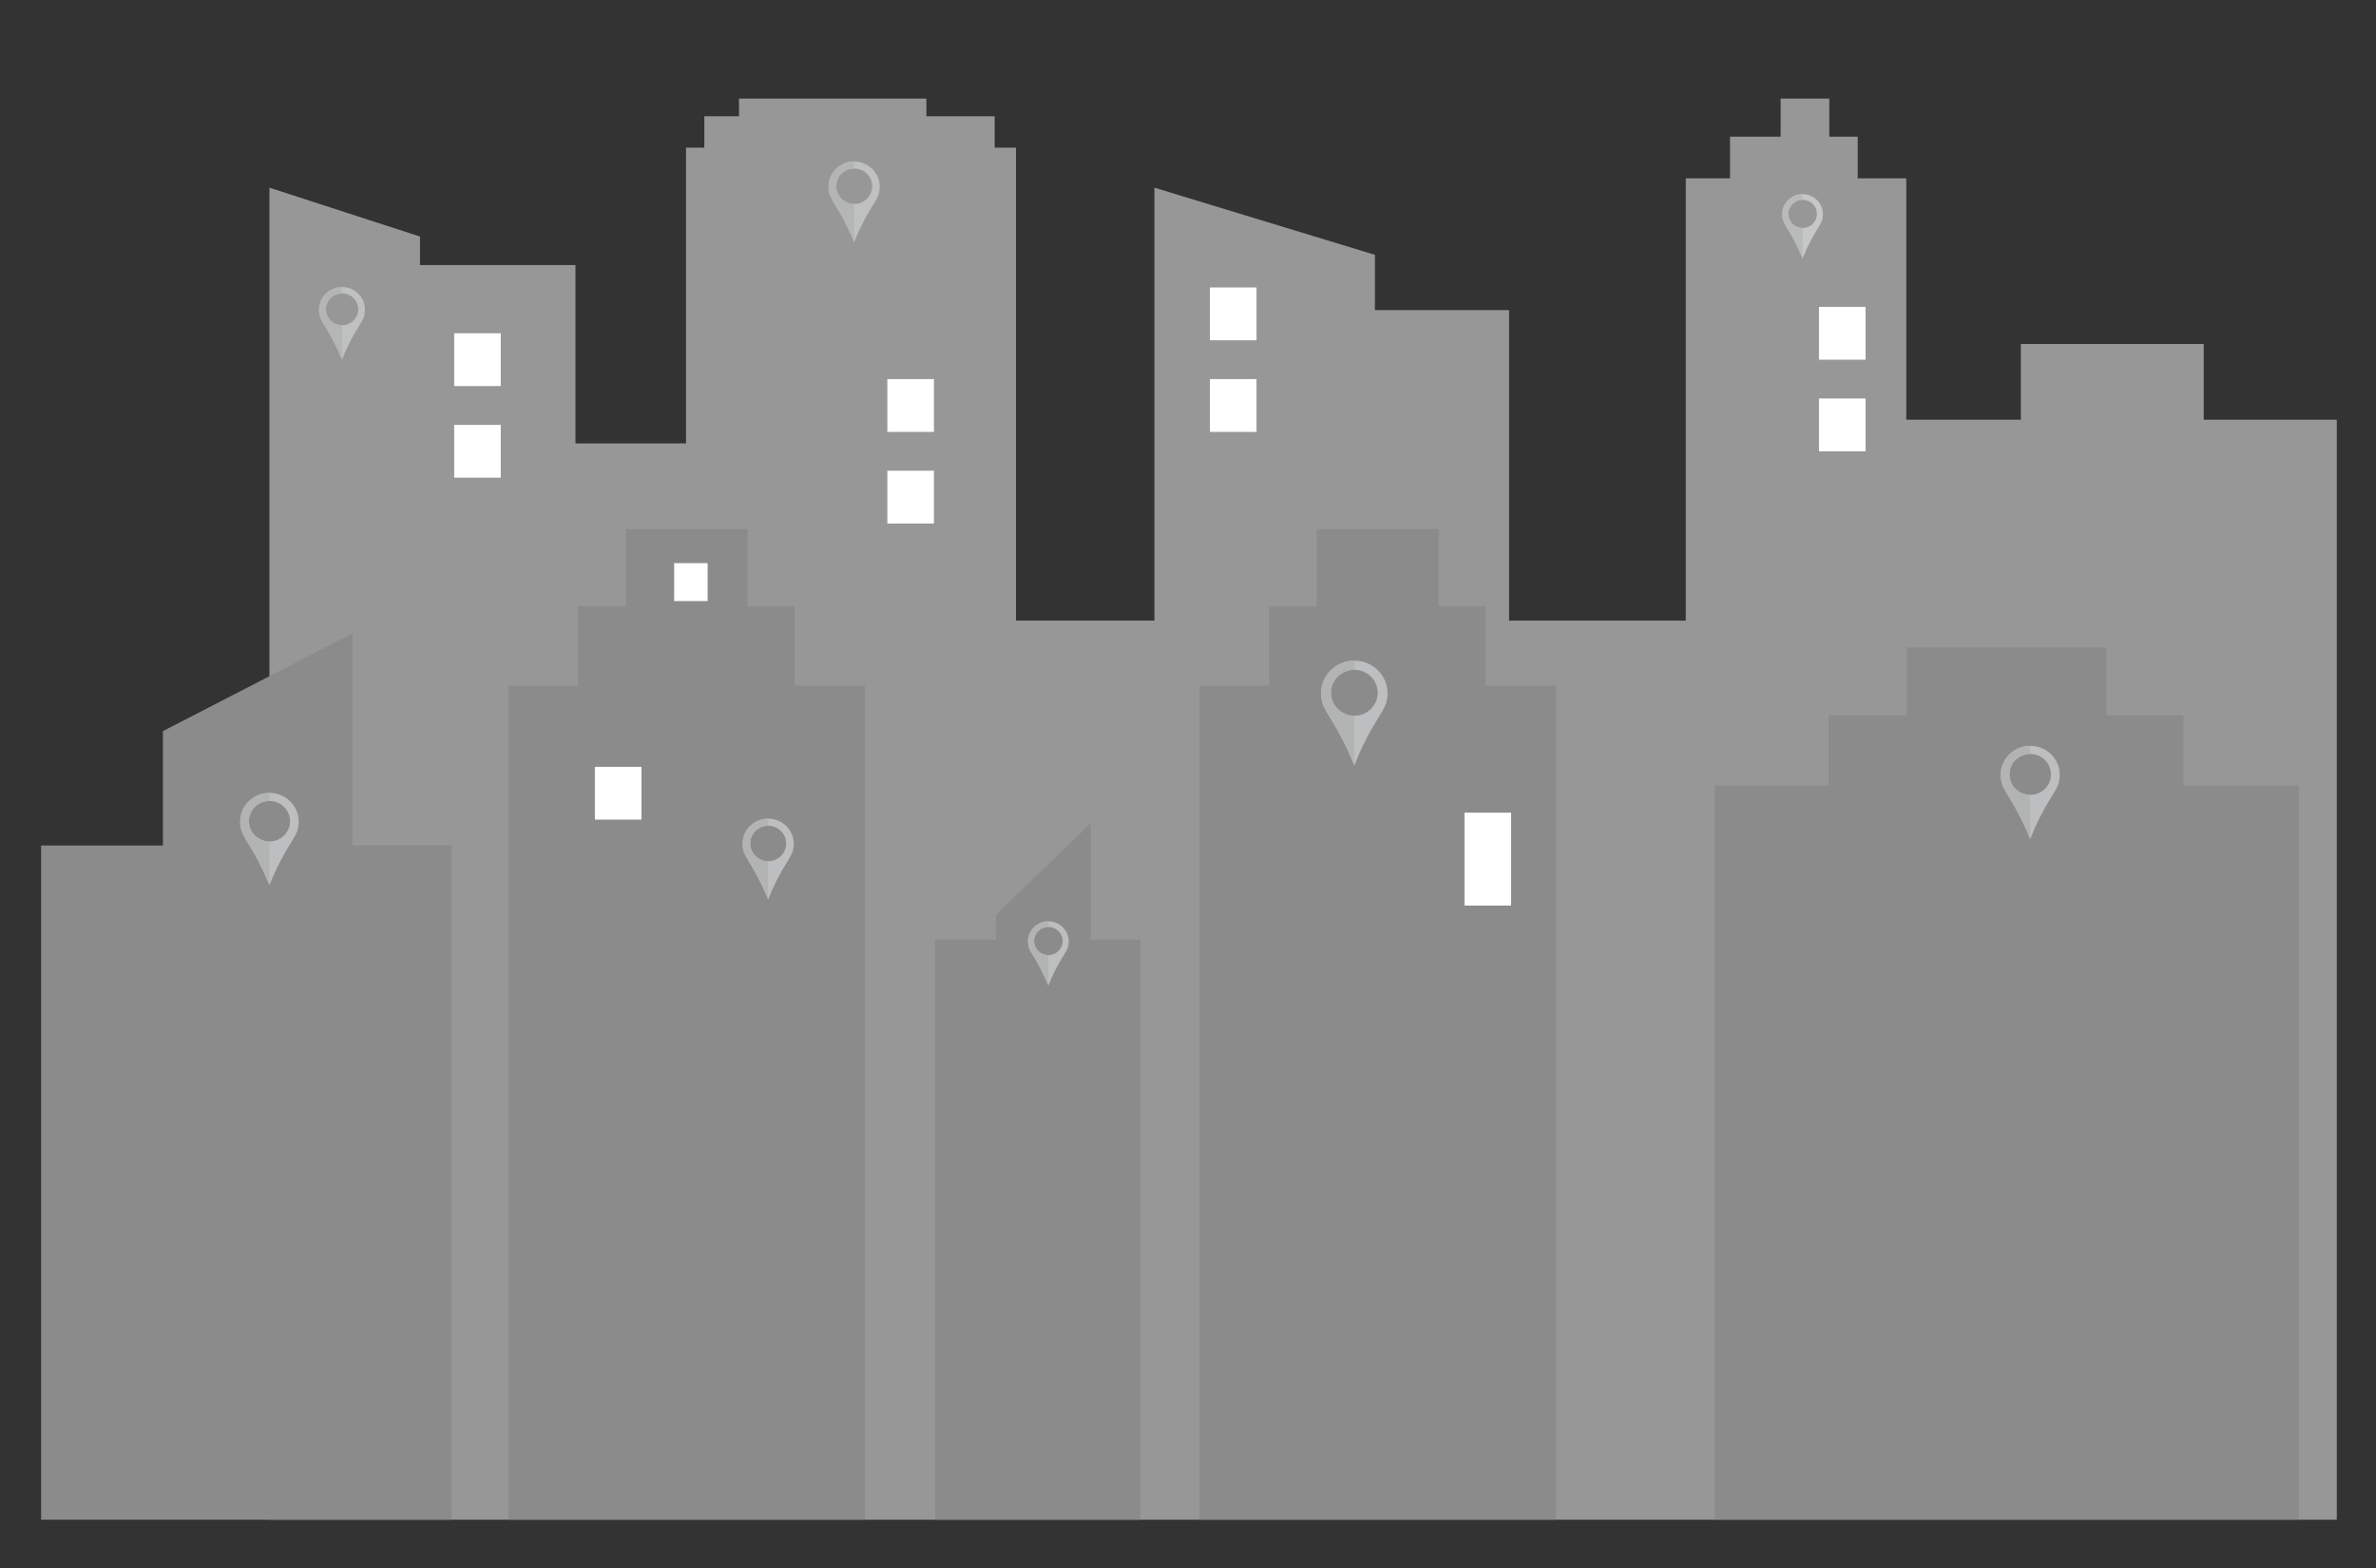 <?xml version="1.0" encoding="utf-8"?>
<!-- Generator: Adobe Illustrator 24.0.1, SVG Export Plug-In . SVG Version: 6.00 Build 0)  -->
<svg version="1.1" id="Layer_1" xmlns="http://www.w3.org/2000/svg" xmlns:xlink="http://www.w3.org/1999/xlink" x="0px" y="0px"
	 viewBox="0 0 300 198" style="enable-background:new 0 0 300 198;" xml:space="preserve">
<rect x="0" y="0" width="300" height="198" fill="#333333" stroke="none"/>
<style type="text/css">
	.st0{opacity:0.54;}
	.st1{fill:#ECECEC;}
	.st2{fill:#D6D6D6;}
	.st3{opacity:0.85;}
	.st4{fill:#C5C7C9;}
	.st5{fill:#B9BABA;}
	.st6{fill:#FFFFFF;}
</style>
<g class="st0">
	<g>
		<polygon class="st1" points="278.25,53 278.25,43.44 255.16,43.44 255.16,53 240.69,53 240.69,22.52 234.56,22.52 234.56,17.26 
			230.97,17.26 230.97,12.45 224.83,12.45 224.83,17.26 218.44,17.26 218.44,22.52 212.85,22.52 212.85,78.37 190.54,78.37 
			190.54,39.16 173.6,39.16 173.6,32.18 145.76,23.7 145.76,78.37 128.28,78.37 128.28,18.65 125.59,18.65 125.59,14.68 
			116.97,14.68 116.97,12.45 93.31,12.45 93.31,14.68 88.93,14.68 88.93,18.65 86.62,18.65 86.62,55.99 72.66,55.99 72.66,33.47 
			53.03,33.47 53.03,32.3 53.03,29.87 34.02,23.7 34.02,191.9 295.05,191.9 295.05,137.34 295.05,80.75 295.05,53 		"/>
		<polygon class="st2" points="44.5,106.77 44.5,79.99 20.57,92.32 20.57,106.77 5.19,106.77 5.19,191.9 57.03,191.9 57.03,106.77 
					"/>
		<polygon class="st2" points="137.73,118.66 137.73,103.95 125.77,115.5 125.77,118.66 118.08,118.66 118.08,191.9 144,191.9 
			144,118.66 		"/>
		<polygon class="st2" points="100.32,86.6 100.32,76.55 94.39,76.55 94.39,66.81 79.01,66.81 79.01,76.55 72.98,76.55 72.98,86.6 
			64.2,86.6 64.2,191.9 109.2,191.9 109.2,86.6 		"/>
		<polygon class="st2" points="187.57,86.6 187.57,76.55 181.64,76.55 181.64,66.81 166.26,66.81 166.26,76.55 160.23,76.55 
			160.23,86.6 151.45,86.6 151.45,191.9 196.45,191.9 196.45,86.6 		"/>
		<polygon class="st2" points="275.7,99.18 275.7,90.33 265.98,90.33 265.98,81.76 240.77,81.76 240.77,90.33 230.88,90.33 
			230.88,99.18 216.49,99.18 216.49,191.9 290.26,191.9 290.26,99.18 		"/>
	</g>
</g>
<g class="st3">
	<g>
		<g>
			<path class="st4" d="M256.34,94.18c-2.06,0-3.73,1.65-3.73,3.67c0,0.24,0.02,0.48,0.07,0.71c0.19,1.4,1.64,2.44,3.66,7.39
				c1.89-4.79,3.47-6,3.66-7.39c0.04-0.23,0.07-0.46,0.07-0.71C260.08,95.82,258.4,94.18,256.34,94.18z M256.34,100.37
				c-1.45,0-2.62-1.16-2.62-2.58c0-1.43,1.17-2.58,2.62-2.58c1.45,0,2.62,1.16,2.62,2.58C258.96,99.22,257.79,100.37,256.34,100.37z
				"/>
		</g>
	</g>
	<path class="st5" d="M253.72,97.79c0-1.43,1.17-2.58,2.62-2.58v-1.03c-2.06,0-3.73,1.65-3.73,3.67c0,0.24,0.02,0.48,0.07,0.71
		c0.19,1.4,1.64,2.44,3.66,7.39v-5.58C254.9,100.37,253.72,99.22,253.72,97.79z"/>
</g>
<g>
	<g>
		<g>
			<path class="st4" d="M227.6,24.52c-1.42,0-2.57,1.13-2.57,2.53c0,0.17,0.02,0.33,0.05,0.49c0.13,0.96,1.13,1.68,2.52,5.09
				c1.3-3.3,2.39-4.13,2.52-5.09c0.03-0.16,0.05-0.32,0.05-0.49C230.17,25.66,229.02,24.52,227.6,24.52z M227.6,28.79
				c-1,0-1.81-0.8-1.81-1.78c0-0.98,0.81-1.78,1.81-1.78c1,0,1.81,0.8,1.81,1.78C229.41,27.99,228.6,28.79,227.6,28.79z"/>
		</g>
	</g>
	<path class="st5" d="M225.8,27.01c0-0.98,0.81-1.78,1.81-1.78v-0.71c-1.42,0-2.57,1.13-2.57,2.53c0,0.17,0.02,0.33,0.05,0.49
		c0.13,0.96,1.13,1.68,2.52,5.09v-3.84C226.6,28.79,225.8,27.99,225.8,27.01z"/>
</g>
<g class="st3">
	<g>
		<g>
			<path class="st4" d="M132.37,116.34c-1.42,0-2.57,1.13-2.57,2.53c0,0.17,0.02,0.33,0.05,0.49c0.13,0.96,1.13,1.68,2.52,5.09
				c1.3-3.3,2.39-4.13,2.52-5.09c0.03-0.16,0.05-0.32,0.05-0.49C134.94,117.47,133.79,116.34,132.37,116.34z M132.37,120.61
				c-1,0-1.81-0.8-1.81-1.78c0-0.98,0.81-1.78,1.81-1.78c1,0,1.81,0.8,1.81,1.78C134.17,119.81,133.37,120.61,132.37,120.61z"/>
		</g>
	</g>
	<path class="st5" d="M130.56,118.83c0-0.98,0.81-1.78,1.81-1.78v-0.71c-1.42,0-2.57,1.13-2.57,2.53c0,0.17,0.02,0.33,0.05,0.49
		c0.13,0.96,1.13,1.68,2.52,5.09v-3.84C131.37,120.61,130.56,119.81,130.56,118.83z"/>
</g>
<g class="st3">
	<g>
		<g>
			<path class="st4" d="M171,83.42c-2.32,0-4.2,1.85-4.2,4.13c0,0.27,0.03,0.54,0.08,0.79c0.22,1.57,1.84,2.75,4.12,8.31
				c2.13-5.39,3.9-6.74,4.12-8.31c0.05-0.26,0.08-0.52,0.08-0.79C175.2,85.27,173.32,83.42,171,83.42z M171,90.38
				c-1.63,0-2.95-1.3-2.95-2.9c0-1.6,1.32-2.9,2.95-2.9c1.63,0,2.95,1.3,2.95,2.9C173.95,89.08,172.63,90.38,171,90.38z"/>
		</g>
	</g>
	<path class="st5" d="M168.05,87.48c0-1.6,1.32-2.9,2.95-2.9v-1.16c-2.32,0-4.2,1.85-4.2,4.13c0,0.27,0.03,0.54,0.08,0.79
		c0.22,1.57,1.84,2.75,4.12,8.31v-6.27C169.37,90.38,168.05,89.08,168.05,87.48z"/>
</g>
<g class="st3">
	<g>
		<g>
			<path class="st4" d="M107.85,20.39c-1.79,0-3.23,1.43-3.23,3.18c0,0.21,0.02,0.41,0.06,0.61c0.17,1.21,1.42,2.12,3.17,6.41
				c1.64-4.15,3.01-5.2,3.17-6.41c0.04-0.2,0.06-0.4,0.06-0.61C111.08,21.82,109.63,20.39,107.85,20.39z M107.85,25.76
				c-1.25,0-2.27-1-2.27-2.24c0-1.23,1.02-2.24,2.27-2.24c1.25,0,2.27,1,2.27,2.24C110.12,24.76,109.1,25.76,107.85,25.76z"/>
		</g>
	</g>
	<path class="st5" d="M105.57,23.52c0-1.23,1.02-2.24,2.27-2.24v-0.9c-1.79,0-3.23,1.43-3.23,3.18c0,0.21,0.02,0.41,0.06,0.61
		c0.17,1.21,1.42,2.12,3.17,6.41v-4.83C106.59,25.76,105.57,24.76,105.57,23.52z"/>
</g>
<g class="st3">
	<g>
		<g>
			<path class="st4" d="M96.99,103.38c-1.79,0-3.23,1.43-3.23,3.18c0,0.21,0.02,0.41,0.06,0.61c0.17,1.21,1.42,2.12,3.17,6.41
				c1.64-4.15,3.01-5.2,3.17-6.41c0.04-0.2,0.06-0.4,0.06-0.61C100.23,104.81,98.78,103.38,96.99,103.38z M96.99,108.75
				c-1.25,0-2.27-1-2.27-2.24c0-1.23,1.02-2.24,2.27-2.24c1.25,0,2.27,1,2.27,2.24C99.26,107.75,98.25,108.75,96.99,108.75z"/>
		</g>
	</g>
	<path class="st5" d="M94.72,106.51c0-1.23,1.02-2.24,2.27-2.24v-0.9c-1.79,0-3.23,1.43-3.23,3.18c0,0.21,0.02,0.41,0.06,0.61
		c0.17,1.21,1.42,2.12,3.17,6.41v-4.83C95.74,108.75,94.72,107.75,94.72,106.51z"/>
</g>
<g class="st3">
	<g>
		<g>
			<path class="st4" d="M43.19,36.25c-1.6,0-2.91,1.28-2.91,2.86c0,0.19,0.02,0.37,0.05,0.55c0.15,1.09,1.28,1.9,2.85,5.76
				c1.47-3.73,2.7-4.67,2.85-5.76c0.03-0.18,0.05-0.36,0.05-0.55C46.1,37.53,44.8,36.25,43.19,36.25z M43.19,41.07
				c-1.13,0-2.04-0.9-2.04-2.01c0-1.11,0.91-2.01,2.04-2.01c1.13,0,2.04,0.9,2.04,2.01C45.23,40.17,44.32,41.07,43.19,41.07z"/>
		</g>
	</g>
	<path class="st5" d="M41.15,39.06c0-1.11,0.91-2.01,2.04-2.01v-0.8c-1.6,0-2.91,1.28-2.91,2.86c0,0.19,0.02,0.37,0.05,0.55
		c0.15,1.09,1.28,1.9,2.85,5.76v-4.34C42.06,41.07,41.15,40.17,41.15,39.06z"/>
</g>
<g class="st3">
	<g>
		<g>
			<path class="st4" d="M34.02,100.12c-2.04,0-3.7,1.63-3.7,3.64c0,0.24,0.02,0.47,0.07,0.7c0.19,1.38,1.62,2.42,3.63,7.33
				c1.88-4.75,3.44-5.94,3.63-7.33c0.04-0.23,0.07-0.46,0.07-0.7C37.72,101.75,36.07,100.12,34.02,100.12z M34.02,106.26
				c-1.43,0-2.6-1.15-2.6-2.56c0-1.41,1.16-2.56,2.6-2.56c1.43,0,2.6,1.15,2.6,2.56C36.62,105.11,35.46,106.26,34.02,106.26z"/>
		</g>
	</g>
	<path class="st5" d="M31.43,103.7c0-1.41,1.16-2.56,2.6-2.56v-1.02c-2.04,0-3.7,1.63-3.7,3.64c0,0.24,0.02,0.47,0.07,0.7
		c0.19,1.38,1.62,2.42,3.63,7.33v-5.53C32.59,106.26,31.43,105.11,31.43,103.7z"/>
</g>
<rect x="75.11" y="96.83" class="st6" width="5.88" height="6.67"/>
<rect x="85.12" y="71.11" class="st6" width="4.23" height="4.79"/>
<rect x="57.35" y="42.08" class="st6" width="5.88" height="6.67"/>
<rect x="57.35" y="53.65" class="st6" width="5.88" height="6.67"/>
<rect x="112.04" y="47.87" class="st6" width="5.88" height="6.67"/>
<rect x="112.04" y="59.44" class="st6" width="5.88" height="6.67"/>
<rect x="152.77" y="36.3" class="st6" width="5.88" height="6.67"/>
<rect x="152.77" y="47.87" class="st6" width="5.88" height="6.67"/>
<rect x="229.67" y="38.75" class="st6" width="5.88" height="6.67"/>
<rect x="229.67" y="50.32" class="st6" width="5.88" height="6.67"/>
<rect x="184.91" y="102.62" class="st6" width="5.88" height="11.73"/>
</svg>

